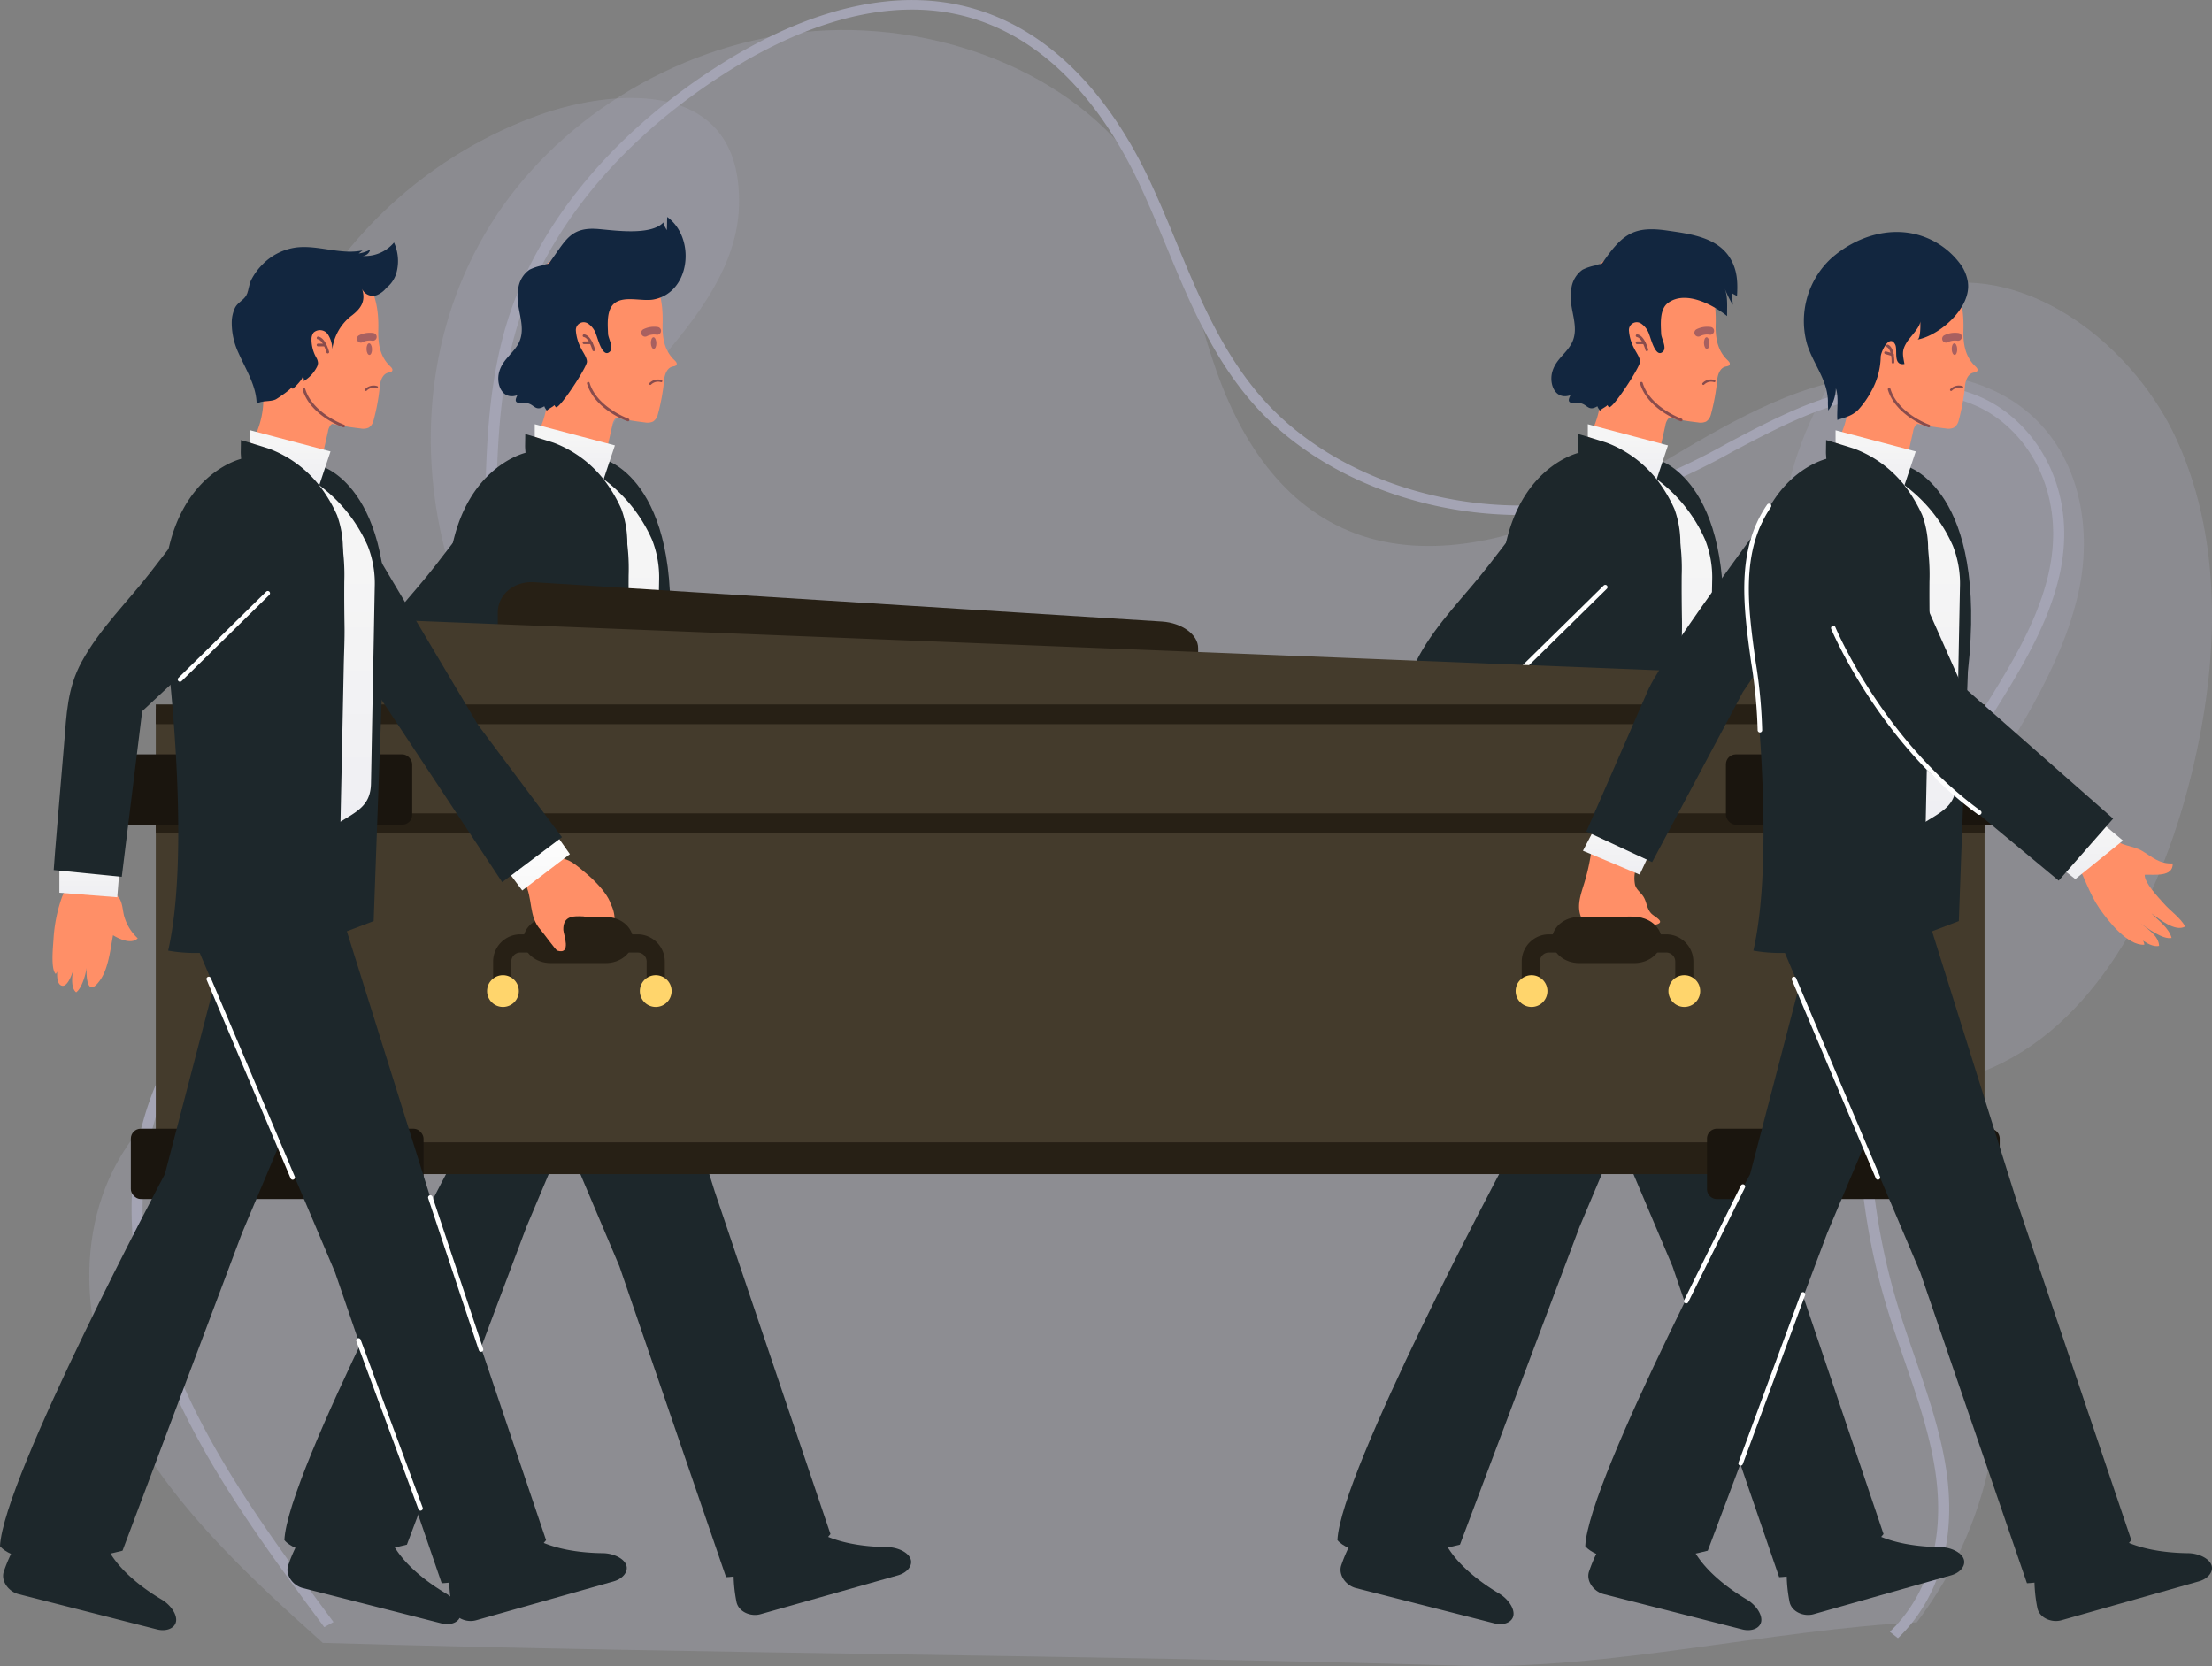<svg xmlns="http://www.w3.org/2000/svg" xmlns:xlink="http://www.w3.org/1999/xlink" width="439.527" height="331.053" viewBox="0 0 439.527 331.053">
  <rect x="0" y="0" width="439.527" height="331.053" fill="#808080" stroke="none"/>
  <defs>
    <linearGradient id="linear-gradient" x1="0.5" x2="0.5" y2="1" gradientUnits="objectBoundingBox">
      <stop offset="0" stop-color="#f5f5f5"/>
      <stop offset="0.25" stop-color="#f5f5f5"/>
      <stop offset="1" stop-color="#eeeef2"/>
    </linearGradient>
    <linearGradient id="linear-gradient-5" x1="0.5" x2="0.5" y2="1" gradientUnits="objectBoundingBox">
      <stop offset="0" stop-color="#fff"/>
      <stop offset="1" stop-color="#f8f8f8"/>
    </linearGradient>
  </defs>
  <g id="img22" transform="translate(-207 -11730.071)">
    <g id="Grupo_124106" data-name="Grupo 124106" transform="translate(224.741 11730.071)">
      <path id="Trazado_151846" data-name="Trazado 151846" d="M444.089,418.726c15.832-20.867,20.336-47.949,11.953-71.863-5.3-15.119-15.471-29.166-16.772-44.932-2.6-31.523,30.185-57.007,36.986-88.053,2.989-13.644-.272-29.54-13.087-37.828-12.657-8.186-30.722-6.515-45.051-.782s-26.454,14.91-40.212,21.619-30.7,10.857-45.227,5.517c-14.716-5.409-23.064-19.042-27.74-32.33s-6.971-27.44-14.951-39.478c-13.152-19.84-41.194-30.658-67.326-27.858s-49.48,18.133-62,38.278-14.713,44.511-8.478,66.762c3.162,11.285,8.372,22.092,11.213,33.442s3.1,23.773-3.241,34c-13.262,21.377-48.249,24.359-66.57,42.692-15.121,15.131-15.6,38.222-7.014,56.829s24.709,33.705,40.789,48.069c75,2.193,151.347,2.338,226.348,4.531C382.854,428.189,414.973,420.217,444.089,418.726Z" transform="translate(-80.961 -96.348)" fill="#a4a4b4" opacity="0.354" style="mix-blend-mode: multiply;isolation: isolate"/>
      <path id="Trazado_151847" data-name="Trazado 151847" d="M359.21,189.316c-.2,22.882,19.968,42.8,16.458,65.363-1.876,12.074-10.407,24.314-5.449,35.328,4.386,9.745,16.947,11.435,26.552,8.267,22.482-7.418,36.147-32.205,42.682-56.565,6.147-22.913,7.673-48.506-2.172-69.866-7.933-17.209-26.235-32.4-44.82-31C375.439,142.133,359.359,172.081,359.21,189.316Z" transform="translate(-22.58 -84.623)" fill="#a4a4b4" opacity="0.31" style="mix-blend-mode: multiply;isolation: isolate"/>
      <path id="Trazado_151848" data-name="Trazado 151848" d="M118.307,155.726c-15.017,27.025-15.695,62.643-1.717,90.309,4.417,8.742,10.383,16.888,18.438,21.749s18.446,5.945,26.464,1.013c12.159-7.481,14.848-25.126,13.88-40.189s-4.132-30.853,1.246-44.792c3.506-9.086,10.237-16.17,16.209-23.611s11.545-16.126,11.854-25.962c.8-25.5-24.3-23.593-39.423-18.3A87.335,87.335,0,0,0,118.307,155.726Z" transform="translate(-75.591 -93.189)" fill="#a4a4b4" opacity="0.31" style="mix-blend-mode: multiply;isolation: isolate"/>
      <g id="Grupo_107069" data-name="Grupo 107069" transform="translate(8.402)" style="mix-blend-mode: multiply;isolation: isolate">
        <path id="Trazado_151849" data-name="Trazado 151849" d="M438.887,423.266l-1.613-1.281c4.438-4.22,11.521-13.893,9.123-31.284-1.067-7.742-3.713-15.39-6.272-22.785-1.142-3.3-2.324-6.721-3.356-10.113-11-36.2-6.191-76.131,13.206-109.556,1.723-2.966,3.587-5.943,5.391-8.82,5.346-8.532,10.874-17.356,13.251-26.887,4.169-16.725-4.072-29.261-13.493-33.831-9.039-4.386-21.8-3.716-35,1.84-4.831,2.031-9.526,4.517-14.067,6.92a137.531,137.531,0,0,1-18.867,8.786c-26.211,9.149-58.981,1.374-76.224-18.083-8.287-9.35-12.967-20.65-17.492-31.579-1.753-4.234-3.567-8.614-5.56-12.8-6.2-13.028-17.552-29.38-36.407-33.292-16.567-3.439-33.347,4.119-44.5,11.064-21.346,13.288-36.392,31.283-42.37,50.67-4.03,13.074-4.192,27.3-4.349,41.065-.233,20.493-.475,41.685-13.777,58.751-6.052,7.764-14.375,13.958-22.423,19.949-7.538,5.61-15.333,11.412-21.144,18.444-13.166,15.934-16.394,38.492-8.855,61.892,6.775,21.024,20.585,39.678,33.94,57.719l-1.835,1.027c-13.442-18.158-27.343-36.935-34.206-58.234-7.72-23.958-4.372-47.109,9.184-63.513,5.964-7.218,13.861-13.095,21.5-18.779,7.94-5.909,16.15-12.02,22.036-19.571,12.933-16.593,13.16-36.562,13.4-57.7.158-13.88.322-28.232,4.425-41.539,6.107-19.81,21.452-38.179,43.207-51.723,11.526-7.174,28.911-14.971,46.282-11.366,19.751,4.1,31.522,20.976,37.917,34.413,2.014,4.231,3.836,8.632,5.6,12.888,4.468,10.79,9.087,21.948,17.166,31.062,16.669,18.808,48.347,26.324,73.684,17.48a135.978,135.978,0,0,0,18.545-8.645c4.584-2.427,9.324-4.937,14.249-7.008,13.854-5.827,27.345-6.482,37.017-1.789,10.1,4.9,18.969,18.223,14.564,35.892-2.444,9.8-8.048,18.743-13.469,27.394-1.8,2.865-3.652,5.827-5.358,8.767-19.16,33.016-23.914,72.459-13.044,108.214,1.021,3.362,2.2,6.763,3.335,10.052,2.585,7.473,5.259,15.2,6.35,23.106C451.068,408.618,443.575,418.808,438.887,423.266Z" transform="translate(-87.906 -97.739)" fill="#a4a4b4"/>
      </g>
    </g>
    <g id="Grupo_106447" data-name="Grupo 106447" transform="translate(207 11773.186)">
      <g id="Grupo_106422" data-name="Grupo 106422" transform="translate(56.506)">
        <g id="Grupo_106420" data-name="Grupo 106420" transform="translate(0 5.879)">
          <path id="Trazado_149953" data-name="Trazado 149953" d="M176.219,289.529s16.23,4.51,12.172,40.8l-1.8,49.59-6.539,2.481-5.859-85.437Z" transform="translate(-112.351 -247.084)" fill="#1d272b"/>
          <path id="Trazado_149954" data-name="Trazado 149954" d="M168.144,321.458c1.385.774,1.22,3.095,1.715,4.5a9.477,9.477,0,0,0,2.588,4.061c-1.187,1.255-3.654.184-4.9-.617-.5,2.643-.884,6.437-2.448,8.755-2.83,4.2-2.984-.917-2.734-3.362.061,1.577-.9,5.093-2.145,5.958-1.388-1.066-.647-4.719-.207-6.17-.041,1.03-1.214,5.132-2.574,4.873-1.679-.322-.84-4.738-.413-5.729a4.824,4.824,0,0,1-.867,3.381c-1.024-.969-.531-5.4-.44-6.919a30.084,30.084,0,0,1,1.666-8.315c1.1-2.913,2.781-1.737,5.407-1.481,1.905.185,4.424-.19,5.779,1.28Z" transform="translate(-145.086 -193.769)" fill="#ff8f67"/>
          <g id="haed" transform="translate(48.431)">
            <g id="Grupo_106419" data-name="Grupo 106419">
              <g id="Grupo_106416" data-name="Grupo 106416">
                <path id="Trazado_149955" data-name="Trazado 149955" d="M170.019,292.343c-1.057-4.24-1.181-9.427,1.523-13.119,4.254-5.815,15.195-6.977,20.308-1.883,3.384,3.373,4.325,7.373,4.193,12.095-.077,2.682.295,5.314,2.365,7.263.253.24.553.567.408.884-.129.295-.526.311-.837.391-1,.251-1.451,1.388-1.605,2.4a41.56,41.56,0,0,1-1.305,7.216,2.3,2.3,0,0,1-.925,1.3,2.74,2.74,0,0,1-1.641.168c-1.872-.212-3.725-.523-5.573-.917a1.15,1.15,0,0,0-.325.2,2.735,2.735,0,0,0-.564,1.355q-1.28,5.633-2.544,11.274a66.128,66.128,0,0,0-13.246-8.122,17.371,17.371,0,0,0,2.64-13.034A32.644,32.644,0,0,1,170.019,292.343Z" transform="translate(-169.32 -274.113)" fill="#ff8f67"/>
                <path id="Trazado_149956" data-name="Trazado 149956" d="M181.725,291.717a.247.247,0,0,1-.088-.017c-.267-.094-6.522-2.354-8.059-7.469a.27.27,0,0,1,.518-.157c1.462,4.857,7.659,7.092,7.72,7.114a.272.272,0,0,1-.091.529Z" transform="translate(-161.875 -256.984)" fill="#894c4c"/>
              </g>
              <g id="Grupo_106418" data-name="Grupo 106418" transform="translate(22.487 15.927)">
                <g id="Grupo_106417" data-name="Grupo 106417">
                  <path id="Trazado_149957" data-name="Trazado 149957" d="M180.834,281.471a.753.753,0,0,1-.333.011,3.135,3.135,0,0,0-1.867.286.773.773,0,1,1-.743-1.355,4.792,4.792,0,0,1,2.888-.451.774.774,0,0,1,.055,1.509Z" transform="translate(-177.487 -279.897)" fill="#a86060"/>
                  <path id="Trazado_149958" data-name="Trazado 149958" d="M179.268,281.8c.022.636-.206,1.162-.507,1.173s-.564-.5-.581-1.14.209-1.162.509-1.173S179.249,281.165,179.268,281.8Z" transform="translate(-176.274 -278.564)" fill="#a86060"/>
                </g>
              </g>
            </g>
            <path id="Trazado_149959" data-name="Trazado 149959" d="M178.275,284.779a.212.212,0,0,1-.14-.052.215.215,0,0,1-.028-.306,2.338,2.338,0,0,1,2.4-.614.216.216,0,0,1,.157.264.21.21,0,0,1-.264.154,1.984,1.984,0,0,0-1.955.474A.213.213,0,0,1,178.275,284.779Z" transform="translate(-154.003 -257.284)" fill="#894c4c"/>
          </g>
          <path id="Trazado_149960" data-name="Trazado 149960" d="M156.014,317.838v7.214l11.5.9.677-8.34Z" transform="translate(-144.217 -197.849)" fill="#7a8ecb"/>
          <path id="Trazado_149961" data-name="Trazado 149961" d="M189.505,383.679l27.323-7.728c1.919-.545,3.015-2.04,2.456-3.348s-2.624-2.233-4.617-2.255c-4.009-.044-10.487-.647-14.881-3.72l-15.553,6.536a29.566,29.566,0,0,0,.509,8.147C185.2,383.249,187.589,384.224,189.505,383.679Z" transform="translate(-94.892 -111.915)" fill="#1d272b"/>
          <path id="Trazado_149962" data-name="Trazado 149962" d="M155.005,378.412l27.515,7.012c1.933.493,3.634-.251,3.808-1.666s-1.154-3.246-2.869-4.265c-3.444-2.048-8.747-5.817-11.007-10.68l-16.739-2.145a29.62,29.62,0,0,0-3.64,7.3C151.495,375.882,153.073,377.92,155.005,378.412Z" transform="translate(-151.338 -111.841)" fill="#1d272b"/>
          <path id="Trazado_149963" data-name="Trazado 149963" d="M195.312,325.555l-10.823,41.474s-32.16,60.416-32.76,73.94c0,0,4.207,6.01,24.344.9l23.744-63.117,18.636-44.183Z" transform="translate(-151.729 -183.924)" fill="#1d272b"/>
          <path id="Trazado_149964" data-name="Trazado 149964" d="M165.922,339.064l27.5,64.92,21.189,61.762s14.43-.452,20.743-8.565L212.355,389.1l-16.679-53.2,1.352-20.286Z" transform="translate(-126.846 -201.342)" fill="#1d272b"/>
          <path id="Trazado_149965" data-name="Trazado 149965" d="M171.952,289.2c.006-.127,8.425,4.017,8.953,4.405a30.078,30.078,0,0,1,10.019,12.351,20.466,20.466,0,0,1,1.385,8.1q-.095,5.129-.193,10.261-.2,10.382-.4,20.762c-.052,2.69-.1,5.371-.157,8.061-.074,4.011-2.219,5.283-5.556,7.3q-3.279,1.978-6.564,3.959-4.2,2.532-8.392,5.06S171.952,289.277,171.952,289.2Z" transform="translate(-117.852 -247.661)" fill="url(#linear-gradient)"/>
          <path id="Trazado_149966" data-name="Trazado 149966" d="M198.924,305.195a19.543,19.543,0,0,0-4.16-8.788c-3.667-4.556-9.526-8.29-15.6-7.326,0,0-18.333,3.907-15.327,34.866,0,0,5.531,41.471.653,62.886,3.141.609,26.918,4.218,34.211-24.118q.112-5.5.228-11,.227-10.7.449-21.412c.055-2.706.2-5.432.151-8.136-.05-2.883-.069-5.776-.047-8.664A41.132,41.132,0,0,0,198.924,305.195Z" transform="translate(-131.08 -248.139)" fill="#1d272b"/>
          <path id="Trazado_149967" data-name="Trazado 149967" d="M187.612,291.167q-6.327,8.206-12.659,16.417c-4.606,5.977-10.181,11.31-13.821,17.989-2.839,5.217-2.982,10.426-3.458,16.191-.14,1.726-2.136,25.134-2.068,25.142l13.524,1.352,4.055-32.912L200.238,310.1S204.745,292.97,187.612,291.167Z" transform="translate(-144.935 -244.213)" fill="#1d272b"/>
          <path id="Trazado_149968" data-name="Trazado 149968" d="M165.007,316.57a.452.452,0,0,1-.317-.774l17.433-17.133a.452.452,0,0,1,.633.644l-17.436,17.133A.446.446,0,0,1,165.007,316.57Z" transform="translate(-129.24 -231.294)" fill="#fff"/>
          <path id="Trazado_149969" data-name="Trazado 149969" d="M169.8,289.419s10.291,4.543,13.672,8.488l2.255-6.762-15.927-4.21Z" transform="translate(-120.052 -251.63)" fill="url(#linear-gradient)"/>
          <path id="Trazado_149970" data-name="Trazado 149970" d="M189.568,302.545a28.369,28.369,0,0,0-3.169-5.432,22.987,22.987,0,0,0-10.228-7.72c-.328-.135-5.7-1.784-5.7-1.745-.008.779-.022,1.558-.033,2.34-.011.939.278,2.2-.091,3.086-.33.8-1.275,1.4-1.724,2.2-1.311,2.34,2.31,3.345,3.742,4.039q3.593,1.751,7.178,3.494,2.932,1.433,5.875,2.844c1.09.531,2.139,1.137,3.21,1.7a3.058,3.058,0,0,1,1.465,2.23c.124.5.138,1.349.542,1.674A19.54,19.54,0,0,0,189.568,302.545Z" transform="translate(-122.605 -250.384)" fill="#1d272b"/>
          <path id="Trazado_149971" data-name="Trazado 149971" d="M183.76,366.722a.451.451,0,0,1-.413-.275L166.666,327a.451.451,0,0,1,.831-.35L184.176,366.1a.45.45,0,0,1-.237.589A.52.52,0,0,1,183.76,366.722Z" transform="translate(-125.604 -182.488)" fill="#fff"/>
        </g>
        <path id="Trazado_149972" data-name="Trazado 149972" d="M188.288,298.859c.328.245.7.248,1.1-.184.73-.774-.383-2.607-.413-3.472-.069-1.864-.372-4.884,1.377-6.162,1.955-1.426,5.4-.25,7.646-.664,7.348-1.357,8.494-12.191,2.734-16.4-.049.854-.014,1.762-.085,2.624-.074-.129-.716-1.316-.628-1.107,0,.358-.022-.325-.041-.44-2.417,2.632-9.515,1.619-12.816,1.327-5.41-.482-6.473,1.968-9.292,5.925-1.032,1.451-.383.68-1.969,1.3a10.251,10.251,0,0,0-2.533.842,5.412,5.412,0,0,0-2.249,3.888c-.741,3.761,2.04,7.593-.127,11.1-1.176,1.908-3.015,3-3.656,5.355-.655,2.409.595,5.661,3.629,4.6-1.195,2.225,1.134,1.294,2.244,1.666,1.192.394,1.423,1.545,3.106.534.08.35.394.655.474.9.328-.4,1.184-.738,1.533-1.132a1.194,1.194,0,0,0,.275.4c.611.589,6.131-7.852,6.181-8.992.039-.834-.845-1.977-1.176-2.706a8.814,8.814,0,0,1-1.021-3.466,1.552,1.552,0,0,1,2.428-1.426,4.1,4.1,0,0,1,1.608,2.211C186.848,295.888,187.424,298.218,188.288,298.859Z" transform="translate(-124.659 -271.977)" fill="#12263f"/>
        <g id="Grupo_106421" data-name="Grupo 106421" transform="translate(59.271 23.319)">
          <path id="Trazado_149973" data-name="Trazado 149973" d="M175.456,283.8a.273.273,0,0,1-.264-.2c-.173-.672-.82-2.45-1.713-2.61a.271.271,0,0,1,.1-.534c1.388.251,2.068,2.728,2.142,3.009a.267.267,0,0,1-.193.328A.212.212,0,0,1,175.456,283.8Z" transform="translate(-173.256 -280.447)" fill="#894c4c"/>
          <path id="Trazado_149974" data-name="Trazado 149974" d="M174.923,281.5h-1.4a.271.271,0,0,1,0-.542h1.4a.271.271,0,0,1,0,.542Z" transform="translate(-173.257 -279.554)" fill="#894c4c"/>
        </g>
      </g>
      <g id="Grupo_106429" data-name="Grupo 106429" transform="translate(265.749 2.44)">
        <g id="Grupo_106427" data-name="Grupo 106427" transform="translate(0 3.44)">
          <path id="Trazado_149975" data-name="Trazado 149975" d="M252.224,289.529s16.227,4.51,12.172,40.8l-1.806,49.59-6.539,2.481-5.859-85.437Z" transform="translate(-188.347 -247.084)" fill="#1d272b"/>
          <path id="Trazado_149976" data-name="Trazado 149976" d="M244.143,321.458c1.388.774,1.225,3.095,1.718,4.5a9.457,9.457,0,0,0,2.591,4.061c-1.189,1.255-3.656.184-4.906-.617-.5,2.643-.887,6.437-2.448,8.755-2.83,4.2-2.984-.917-2.734-3.362.061,1.577-.9,5.093-2.145,5.958-1.388-1.066-.647-4.719-.2-6.17-.047,1.03-1.22,5.132-2.58,4.873-1.679-.322-.842-4.738-.413-5.729a4.865,4.865,0,0,1-.867,3.381c-1.024-.969-.531-5.4-.441-6.919a30.183,30.183,0,0,1,1.663-8.315c1.107-2.913,2.783-1.737,5.41-1.481,1.9.185,4.424-.19,5.779,1.28Z" transform="translate(-221.083 -193.769)" fill="#ff8f67"/>
          <g id="haed-2" data-name="haed" transform="translate(48.436)">
            <g id="Grupo_106426" data-name="Grupo 106426">
              <g id="Grupo_106423" data-name="Grupo 106423">
                <path id="Trazado_149977" data-name="Trazado 149977" d="M246.022,292.343c-1.06-4.24-1.181-9.427,1.523-13.119,4.254-5.815,15.195-6.977,20.3-1.883,3.384,3.373,4.328,7.373,4.2,12.095-.077,2.682.3,5.314,2.368,7.263.248.24.553.567.4.884-.129.295-.526.311-.837.391-1,.251-1.451,1.388-1.6,2.4a41.83,41.83,0,0,1-1.308,7.216,2.3,2.3,0,0,1-.925,1.3,2.74,2.74,0,0,1-1.641.168c-1.875-.212-3.725-.523-5.575-.917a1.176,1.176,0,0,0-.322.2,2.789,2.789,0,0,0-.567,1.355q-1.272,5.633-2.541,11.274a66.071,66.071,0,0,0-13.248-8.122,17.36,17.36,0,0,0,2.643-13.034A32.771,32.771,0,0,1,246.022,292.343Z" transform="translate(-245.322 -274.113)" fill="#ff8f67"/>
                <path id="Trazado_149978" data-name="Trazado 149978" d="M257.732,291.717a.261.261,0,0,1-.091-.017c-.264-.094-6.522-2.354-8.061-7.469a.27.27,0,0,1,.518-.157c1.462,4.851,7.662,7.092,7.725,7.114a.272.272,0,0,1-.091.529Z" transform="translate(-237.877 -256.984)" fill="#894c4c"/>
              </g>
              <g id="Grupo_106425" data-name="Grupo 106425" transform="translate(22.488 15.927)">
                <g id="Grupo_106424" data-name="Grupo 106424">
                  <path id="Trazado_149979" data-name="Trazado 149979" d="M256.836,281.471a.754.754,0,0,1-.333.011,3.135,3.135,0,0,0-1.867.286.772.772,0,1,1-.741-1.355,4.768,4.768,0,0,1,2.885-.451.775.775,0,0,1,.055,1.509Z" transform="translate(-253.49 -279.897)" fill="#a86060"/>
                  <path id="Trazado_149980" data-name="Trazado 149980" d="M255.272,281.8c.025.636-.2,1.162-.509,1.173s-.559-.5-.581-1.14.212-1.162.509-1.173S255.253,281.165,255.272,281.8Z" transform="translate(-252.278 -278.564)" fill="#a86060"/>
                </g>
              </g>
            </g>
            <path id="Trazado_149981" data-name="Trazado 149981" d="M254.278,284.78a.207.207,0,0,1-.14-.052.218.218,0,0,1-.028-.306,2.307,2.307,0,0,1,2.4-.614.218.218,0,0,1,.157.264.207.207,0,0,1-.264.154,1.956,1.956,0,0,0-1.955.474A.213.213,0,0,1,254.278,284.78Z" transform="translate(-230.002 -257.286)" fill="#894c4c"/>
          </g>
          <path id="Trazado_149982" data-name="Trazado 149982" d="M232.016,317.838v7.214l11.5.9.678-8.34Z" transform="translate(-220.214 -197.849)" fill="#7a8ecb"/>
          <path id="Trazado_149983" data-name="Trazado 149983" d="M265.509,383.679l27.317-7.728c1.922-.545,3.02-2.04,2.461-3.348s-2.627-2.233-4.62-2.255c-4.009-.044-10.487-.647-14.878-3.72l-15.553,6.536a29.5,29.5,0,0,0,.507,8.147C261.2,383.249,263.59,384.224,265.509,383.679Z" transform="translate(-170.887 -111.915)" fill="#1d272b"/>
          <path id="Trazado_149984" data-name="Trazado 149984" d="M231,378.412l27.518,7.012c1.93.493,3.634-.251,3.8-1.666s-1.148-3.246-2.863-4.265c-3.441-2.048-8.747-5.817-11.01-10.68l-16.737-2.145a29.617,29.617,0,0,0-3.64,7.3C227.5,375.882,229.074,377.92,231,378.412Z" transform="translate(-227.334 -111.841)" fill="#1d272b"/>
          <path id="Trazado_149985" data-name="Trazado 149985" d="M271.315,325.555l-10.82,41.474s-32.16,60.416-32.766,73.94c0,0,4.215,6.01,24.346.9l23.749-63.117,18.631-44.183Z" transform="translate(-227.729 -183.924)" fill="#1d272b"/>
          <path id="Trazado_149986" data-name="Trazado 149986" d="M241.924,339.064l27.5,64.92,21.189,61.762s14.43-.452,20.74-8.565L288.357,389.1l-16.682-53.2,1.355-20.286Z" transform="translate(-202.843 -201.342)" fill="#1d272b"/>
          <path id="Trazado_149987" data-name="Trazado 149987" d="M247.957,289.2c0-.127,8.416,4.017,8.953,4.405a30.048,30.048,0,0,1,10.013,12.351,20.422,20.422,0,0,1,1.388,8.1q-.095,5.129-.2,10.261-.194,10.382-.4,20.762c-.052,2.69-.1,5.371-.149,8.061-.08,4.011-2.225,5.283-5.562,7.3q-3.279,1.978-6.564,3.959-4.2,2.532-8.392,5.06S247.957,289.277,247.957,289.2Z" transform="translate(-193.849 -247.661)" fill="url(#linear-gradient)"/>
          <path id="Trazado_149988" data-name="Trazado 149988" d="M274.926,305.195a19.593,19.593,0,0,0-4.157-8.788c-3.667-4.556-9.529-8.29-15.6-7.326,0,0-18.336,3.907-15.33,34.866,0,0,5.531,41.471.653,62.886,3.141.609,26.918,4.218,34.211-24.118q.112-5.5.231-11,.227-10.7.446-21.412c.055-2.706.2-5.432.151-8.136-.05-2.883-.072-5.776-.05-8.664A40.931,40.931,0,0,0,274.926,305.195Z" transform="translate(-207.076 -248.139)" fill="#1d272b"/>
          <path id="Trazado_149989" data-name="Trazado 149989" d="M263.616,291.167l-12.659,16.417c-4.609,5.977-10.184,11.31-13.821,17.989-2.839,5.217-2.984,10.426-3.455,16.191-.143,1.726-2.139,25.134-2.073,25.142l13.526,1.352,4.056-32.912L276.242,310.1S280.749,292.97,263.616,291.167Z" transform="translate(-220.933 -244.213)" fill="#1d272b"/>
          <path id="Trazado_149990" data-name="Trazado 149990" d="M241.01,316.57a.455.455,0,0,1-.322-.135.449.449,0,0,1,.006-.639l17.433-17.133a.451.451,0,1,1,.63.644l-17.433,17.133A.446.446,0,0,1,241.01,316.57Z" transform="translate(-205.238 -231.294)" fill="#fff"/>
          <path id="Trazado_149991" data-name="Trazado 149991" d="M245.8,289.419s10.291,4.543,13.675,8.488l2.252-6.762-15.927-4.21Z" transform="translate(-196.049 -251.63)" fill="url(#linear-gradient)"/>
          <path id="Trazado_149992" data-name="Trazado 149992" d="M265.57,302.545a28.514,28.514,0,0,0-3.169-5.432,22.986,22.986,0,0,0-10.228-7.72c-.328-.135-5.7-1.784-5.7-1.745q-.017,1.169-.03,2.34c-.014.939.275,2.2-.094,3.086-.33.8-1.277,1.4-1.723,2.2-1.311,2.34,2.313,3.345,3.742,4.039q3.589,1.751,7.178,3.494c1.955.955,3.918,1.9,5.873,2.844,1.093.531,2.142,1.137,3.213,1.7a3.058,3.058,0,0,1,1.465,2.23c.121.5.141,1.349.542,1.674A19.617,19.617,0,0,0,265.57,302.545Z" transform="translate(-198.602 -250.384)" fill="#1d272b"/>
          <path id="Trazado_149993" data-name="Trazado 149993" d="M259.761,366.722a.451.451,0,0,1-.413-.275L242.667,327a.451.451,0,0,1,.831-.35L260.177,366.1a.449.449,0,0,1-.24.589A.492.492,0,0,1,259.761,366.722Z" transform="translate(-201.603 -182.488)" fill="#fff"/>
        </g>
        <path id="Trazado_149994" data-name="Trazado 149994" d="M264.291,297.305c.328.245.7.248,1.1-.184.732-.774-.38-2.607-.408-3.472-.072-1.864-.374-4.884,1.377-6.162,3.521-2.574,8.967.424,11.726,2.627-.041-1.85.19-3.744-.476-5.484a21.145,21.145,0,0,0,1.6,3.246c-.03-.79-.151-1.594-.2-2.337a6.859,6.859,0,0,0,1.046.57c.16-2.742.063-5.082-1.319-7.412-2.547-4.278-8.061-4.925-12.634-5.586-6.349-.92-8.692.675-12.23,5.641-1.03,1.451-.383.68-1.969,1.3a10.389,10.389,0,0,0-2.536.842,5.409,5.409,0,0,0-2.247,3.888c-.741,3.761,2.04,7.593-.129,11.1-1.173,1.908-3.012,3-3.656,5.355-.653,2.409.6,5.661,3.631,4.6-1.195,2.225,1.134,1.294,2.241,1.666,1.195.394,1.426,1.544,3.108.534.085.35.394.655.474.9.328-.4,1.181-.738,1.534-1.132a1.227,1.227,0,0,0,.273.4c.617.589,6.134-7.852,6.184-8.992.039-.834-.842-1.977-1.176-2.706a8.864,8.864,0,0,1-1.024-3.466,1.555,1.555,0,0,1,2.431-1.426,4.135,4.135,0,0,1,1.611,2.211C262.848,294.335,263.429,296.664,264.291,297.305Z" transform="translate(-200.657 -272.863)" fill="#12263f"/>
        <g id="Grupo_106428" data-name="Grupo 106428" transform="translate(59.276 20.879)">
          <path id="Trazado_149995" data-name="Trazado 149995" d="M251.461,283.8a.273.273,0,0,1-.264-.2c-.176-.672-.826-2.45-1.715-2.61a.271.271,0,0,1,.1-.534c1.385.251,2.07,2.728,2.145,3.009a.269.269,0,0,1-.2.328A.186.186,0,0,1,251.461,283.8Z" transform="translate(-249.258 -280.447)" fill="#894c4c"/>
          <path id="Trazado_149996" data-name="Trazado 149996" d="M250.925,281.5h-1.4a.271.271,0,0,1,0-.542h1.4a.271.271,0,0,1,0,.542Z" transform="translate(-249.259 -279.554)" fill="#894c4c"/>
        </g>
      </g>
      <g id="cascet" transform="translate(23.747 72.561)">
        <path id="Trazado_149997" data-name="Trazado 149997" d="M167.13,304.361c0-3.571,3.224-6.261,7.2-6.013l124.761,7.813c3.978.253,7.2,2.6,7.2,5.261v4.81L167.13,310.82Z" transform="translate(-91.968 -298.332)" fill="#272015"/>
        <path id="Trazado_149998" data-name="Trazado 149998" d="M151.464,309.532a8.6,8.6,0,0,1,9.008-8.659l298.919,11.9a9.466,9.466,0,0,1,9.008,9.38v10.366l-316.936-4.956Z" transform="translate(-119.434 -293.889)" fill="#443b2c"/>
        <rect id="Rectángulo_33893" data-name="Rectángulo 33893" width="363.375" height="71.685" transform="translate(7.211 45.943)" fill="#443b2c"/>
        <rect id="Rectángulo_33894" data-name="Rectángulo 33894" width="362.924" height="22.994" transform="translate(7.211 25.203)" fill="#443b2c"/>
        <rect id="Rectángulo_33895" data-name="Rectángulo 33895" width="363.375" height="3.915" transform="translate(7.211 45.943)" fill="#272015"/>
        <rect id="Rectángulo_33896" data-name="Rectángulo 33896" width="363.375" height="3.909" transform="translate(7.211 24.305)" fill="#272015"/>
        <rect id="Rectángulo_33897" data-name="Rectángulo 33897" width="58.156" height="13.976" rx="1.965" transform="translate(0 34.221)" fill="#1a150e"/>
        <rect id="Rectángulo_33898" data-name="Rectángulo 33898" width="58.156" height="13.976" rx="1.965" transform="translate(319.193 34.221)" fill="#1a150e"/>
        <rect id="Rectángulo_33899" data-name="Rectángulo 33899" width="356.613" height="6.313" transform="translate(12.621 111.316)" fill="#272015"/>
        <rect id="Rectángulo_33900" data-name="Rectángulo 33900" width="58.159" height="13.975" rx="1.965" transform="translate(2.253 108.611)" fill="#1a150e"/>
        <path id="Rectángulo_33901" data-name="Rectángulo 33901" d="M1.965,0H56.194a1.965,1.965,0,0,1,1.965,1.965V12.011a1.965,1.965,0,0,1-1.965,1.965H1.966A1.966,1.966,0,0,1,0,12.01V1.965A1.965,1.965,0,0,1,1.965,0Z" transform="translate(315.437 108.611)" fill="#1a150e"/>
      </g>
      <g id="Grupo_106435" data-name="Grupo 106435" transform="translate(0 5.074)">
        <path id="Trazado_149999" data-name="Trazado 149999" d="M179.363,321.943a6.59,6.59,0,0,1,.567,5.107c-.237,1.2-.022,4.6-1.162,4.964-1.949.619-2.8-2.522-3.125-3.761-.482-1.847-.523-3.827-2.731-4.386,1.178-1.608,6.024-4.35,6.6-1.024Z" transform="translate(-58.085 -190.627)" fill="#ff8f67"/>
        <g id="Grupo_106430" data-name="Grupo 106430" transform="translate(96.781 134.02)">
          <path id="Trazado_150000" data-name="Trazado 150000" d="M190.768,327.079c0,2.522-2.434,4.584-5.41,4.584H174.387c-2.976,0-5.41-2.062-5.41-4.584s2.434-4.581,5.41-4.581h10.971C188.335,322.5,190.768,324.557,190.768,327.079Z" transform="translate(-161.765 -322.498)" fill="#272015"/>
          <path id="Trazado_150001" data-name="Trazado 150001" d="M170.4,333.821h-3.607v-4.656a5.419,5.419,0,0,1,5.413-5.413H195.5a5.416,5.416,0,0,1,5.407,5.413v4.355H197.3v-4.355a1.8,1.8,0,0,0-1.8-1.8H172.207a1.8,1.8,0,0,0-1.806,1.8Z" transform="translate(-165.592 -320.298)" fill="#272015"/>
          <ellipse id="Elipse_4246" data-name="Elipse 4246" cx="3.157" cy="3.157" rx="3.157" ry="3.157" transform="translate(0 11.569)" fill="#ffd56c"/>
          <path id="Trazado_150002" data-name="Trazado 150002" d="M177.384,329.858a3.155,3.155,0,1,1,3.152,3.155A3.155,3.155,0,0,1,177.384,329.858Z" transform="translate(-147.026 -315.131)" fill="#ffd56c"/>
        </g>
        <path id="Trazado_150003" data-name="Trazado 150003" d="M155.7,289.966s16.23,4.507,12.169,40.8l-1.8,49.59-6.539,2.481-5.859-85.431Z" transform="translate(-91.825 -245.513)" fill="#1d272b"/>
        <path id="Trazado_150004" data-name="Trazado 150004" d="M169.06,323.057c1.743,3.086.719,6.682,3.208,9.419.542.595,2.987,4.02,3.318,4.116,2.877.865,1.214-3.265,1.187-4.116-.143-4.7,5.738-1.616,8.518-2.874,3.194-1.454-1.864-6.6-3.772-8.18-2.1-1.732-4.419-4.144-6.875-2.7-1.721,1.01-4.13,4.95-5.583,5.016Z" transform="translate(-64.838 -195.876)" fill="#ff8f67"/>
        <path id="Trazado_150005" data-name="Trazado 150005" d="M147.619,321.9c1.388.774,1.222,3.1,1.715,4.493a9.473,9.473,0,0,0,2.593,4.061c-1.189,1.255-3.659.184-4.909-.611-.5,2.64-.881,6.429-2.442,8.75-2.836,4.2-2.987-.917-2.739-3.356.063,1.575-.9,5.085-2.142,5.952-1.39-1.066-.647-4.716-.2-6.17-.047,1.03-1.22,5.138-2.58,4.873-1.677-.319-.837-4.738-.413-5.727a4.816,4.816,0,0,1-.864,3.378c-1.024-.966-.534-5.4-.443-6.916a30.23,30.23,0,0,1,1.668-8.315c1.1-2.913,2.781-1.737,5.41-1.484,1.9.187,4.419-.187,5.773,1.286Z" transform="translate(-124.561 -192.198)" fill="#ff8f67"/>
        <g id="haed-3" data-name="haed" transform="translate(46.041)">
          <g id="Grupo_106434" data-name="Grupo 106434">
            <g id="Grupo_106431" data-name="Grupo 106431">
              <path id="Trazado_150006" data-name="Trazado 150006" d="M149.5,292.778c-1.06-4.237-1.184-9.424,1.523-13.119,4.254-5.812,15.195-6.977,20.308-1.88,3.384,3.37,4.325,7.373,4.2,12.095-.08,2.682.292,5.314,2.362,7.266.251.237.553.562.41.876s-.531.314-.84.4c-.994.251-1.451,1.388-1.6,2.4a41.33,41.33,0,0,1-1.311,7.213,2.284,2.284,0,0,1-.922,1.3,2.7,2.7,0,0,1-1.641.165c-1.872-.209-3.728-.52-5.575-.914a1.137,1.137,0,0,0-.322.2,2.748,2.748,0,0,0-.567,1.357q-1.276,5.633-2.544,11.272a66.032,66.032,0,0,0-13.243-8.122,17.378,17.378,0,0,0,2.64-13.034A32.742,32.742,0,0,1,149.5,292.778Z" transform="translate(-146.405 -272.542)" fill="#ff8f67"/>
              <path id="Trazado_150007" data-name="Trazado 150007" d="M176.308,283.946a5.848,5.848,0,0,0,4.334-4.044,8.928,8.928,0,0,0-.465-6.082,7.531,7.531,0,0,1-6.66,2.629,1.622,1.622,0,0,0,1.922-1.222,6.521,6.521,0,0,1-2.28.771c.256-.2.509-.413.768-.614-4.284.928-8.719-1.074-13.072-.592a11.5,11.5,0,0,0-6.756,3.329,12.424,12.424,0,0,0-2.271,3.081c-.49.955-.548,2.4-1.087,3.249-.564.889-1.624,1.3-2.156,2.335a6.96,6.96,0,0,0-.65,2.938,14.084,14.084,0,0,0,1.349,6.057c1.473,3.334,3.6,6.586,3.6,10.231.655-.9,2.635-.457,3.8-1.021.319-.151,3.315-2.183,3.1-2.431a3.62,3.62,0,0,1,.27.344c.286-.2,2.277-2.153,1.924-2.566a1.24,1.24,0,0,1,.262,1.027,7.073,7.073,0,0,0,2.549-2.687,2.035,2.035,0,0,0,.289-.933,2.485,2.485,0,0,0-.361-1.085,7.3,7.3,0,0,1-.933-3.73,2.141,2.141,0,0,1,.418-1.217,1.907,1.907,0,0,1,2.792.292,5.538,5.538,0,0,1,.917,3.023,10.033,10.033,0,0,1,3.678-6.55c1.922-1.423,3.062-2.918,2.238-5.443a2.338,2.338,0,0,0,2.976,1.22,4.779,4.779,0,0,0,2.481-2.461Z" transform="translate(-147.928 -273.82)" fill="#12263f"/>
              <path id="Trazado_150008" data-name="Trazado 150008" d="M161.206,292.15a.265.265,0,0,1-.091-.017c-.264-.094-6.52-2.351-8.061-7.467a.271.271,0,0,1,.52-.154c1.462,4.851,7.659,7.089,7.723,7.111a.272.272,0,0,1,.165.347A.275.275,0,0,1,161.206,292.15Z" transform="translate(-138.96 -255.411)" fill="#894c4c"/>
              <path id="Trazado_150009" data-name="Trazado 150009" d="M156.258,283.957a.27.27,0,0,1-.262-.2c-.173-.672-.823-2.453-1.712-2.607a.271.271,0,0,1,.094-.534c1.39.242,2.07,2.726,2.145,3.006a.267.267,0,0,1-.2.328A.191.191,0,0,1,156.258,283.957Z" transform="translate(-137.173 -261.918)" fill="#894c4c"/>
              <path id="Trazado_150010" data-name="Trazado 150010" d="M155.728,281.66h-1.4a.271.271,0,0,1,0-.542h1.4a.271.271,0,0,1,0,.542Z" transform="translate(-137.174 -261.025)" fill="#894c4c"/>
            </g>
            <g id="Grupo_106433" data-name="Grupo 106433" transform="translate(24.88 17.933)">
              <g id="Grupo_106432" data-name="Grupo 106432">
                <path id="Trazado_150011" data-name="Trazado 150011" d="M160.311,281.9a.649.649,0,0,1-.333.014,3.167,3.167,0,0,0-1.867.289.773.773,0,0,1-.746-1.355,4.818,4.818,0,0,1,2.888-.454.774.774,0,0,1,.622.9A.765.765,0,0,1,160.311,281.9Z" transform="translate(-156.965 -280.334)" fill="#a86060"/>
                <path id="Trazado_150012" data-name="Trazado 150012" d="M158.75,282.23c.019.636-.209,1.167-.512,1.173s-.562-.5-.581-1.134.209-1.165.512-1.173S158.728,281.595,158.75,282.23Z" transform="translate(-155.753 -278.997)" fill="#a86060"/>
              </g>
            </g>
          </g>
          <path id="Trazado_150013" data-name="Trazado 150013" d="M157.75,285.214a.243.243,0,0,1-.14-.05.221.221,0,0,1-.025-.308,2.348,2.348,0,0,1,2.4-.611.216.216,0,1,1-.11.418,1.926,1.926,0,0,0-1.952.474A.224.224,0,0,1,157.75,285.214Z" transform="translate(-131.088 -255.711)" fill="#894c4c"/>
        </g>
        <path id="Trazado_150014" data-name="Trazado 150014" d="M167.422,323.644l4.057,5.412,9.467-7.214-4.28-6.087Z" transform="translate(-67.71 -200.298)" fill="url(#linear-gradient-5)"/>
        <path id="Trazado_150015" data-name="Trazado 150015" d="M135.49,318.275v7.211l11.5.9.677-8.34Z" transform="translate(-123.692 -196.279)" fill="url(#linear-gradient)"/>
        <path id="Trazado_150016" data-name="Trazado 150016" d="M160.412,296.516l19.837,33.361L196.93,352.2l-11.873,8.94-27.65-41.776Z" transform="translate(-85.269 -234.03)" fill="#1d272b"/>
        <path id="Trazado_150017" data-name="Trazado 150017" d="M168.983,384.116l27.323-7.728c1.916-.542,3.018-2.043,2.456-3.351s-2.624-2.23-4.617-2.252c-4.009-.044-10.49-.644-14.881-3.72L163.708,373.6a29.586,29.586,0,0,0,.512,8.141C164.677,383.686,167.067,384.658,168.983,384.116Z" transform="translate(-74.367 -110.344)" fill="#1d272b"/>
        <path id="Trazado_150018" data-name="Trazado 150018" d="M134.485,378.851l27.51,7.012c1.933.493,3.637-.256,3.808-1.666s-1.154-3.246-2.866-4.262c-3.444-2.048-8.75-5.826-11.01-10.685l-16.737-2.145a29.6,29.6,0,0,0-3.64,7.307C130.972,376.315,132.552,378.358,134.485,378.851Z" transform="translate(-130.812 -110.272)" fill="#1d272b"/>
        <path id="Trazado_150019" data-name="Trazado 150019" d="M174.788,325.99l-10.82,41.482s-32.16,60.408-32.763,73.934c0,0,4.207,6.01,24.346.9l23.743-63.114,18.636-44.183Z" transform="translate(-131.205 -182.356)" fill="#1d272b"/>
        <path id="Trazado_150020" data-name="Trazado 150020" d="M145.4,339.5l27.5,64.918,21.186,61.765s14.427-.449,20.74-8.562l-22.992-68.078-16.682-53.2,1.352-20.285Z" transform="translate(-106.322 -199.77)" fill="#1d272b"/>
        <path id="Trazado_150021" data-name="Trazado 150021" d="M151.429,289.641c0-.129,8.422,4.017,8.951,4.4a30.148,30.148,0,0,1,7.059,7.109,30.789,30.789,0,0,1,2.962,5.25,20.325,20.325,0,0,1,1.385,8.092q-.1,5.129-.193,10.267-.2,10.378-.4,20.759c-.047,2.684-.1,5.374-.154,8.056-.077,4.011-2.216,5.286-5.556,7.3q-3.283,1.974-6.566,3.956-4.2,2.527-8.389,5.06S151.429,289.712,151.429,289.641Z" transform="translate(-97.326 -246.088)" fill="url(#linear-gradient)"/>
        <path id="Trazado_150022" data-name="Trazado 150022" d="M178.4,305.63a19.634,19.634,0,0,0-4.157-8.788c-3.667-4.554-9.529-8.293-15.6-7.323,0,0-18.333,3.907-15.327,34.866,0,0,5.528,41.471.653,62.888,3.139.608,26.918,4.212,34.211-24.118q.111-5.5.231-11,.223-10.709.446-21.409c.052-2.712.2-5.432.149-8.144-.047-2.874-.066-5.771-.044-8.661A41.374,41.374,0,0,0,178.4,305.63Z" transform="translate(-110.554 -246.568)" fill="#1d272b"/>
        <path id="Trazado_150023" data-name="Trazado 150023" d="M167.091,291.6q-6.327,8.21-12.659,16.417c-4.609,5.974-10.184,11.313-13.821,17.992-2.839,5.215-2.982,10.426-3.455,16.189-.146,1.729-2.139,25.137-2.073,25.142l13.526,1.352,4.055-32.912,27.053-25.247S184.224,293.406,167.091,291.6Z" transform="translate(-124.411 -242.643)" fill="#1d272b"/>
        <path id="Trazado_150024" data-name="Trazado 150024" d="M144.484,317.005a.445.445,0,0,1-.319-.132.453.453,0,0,1,.005-.642L161.6,299.1a.449.449,0,0,1,.636.005.454.454,0,0,1-.005.639L144.8,316.879A.45.45,0,0,1,144.484,317.005Z" transform="translate(-108.714 -229.724)" fill="#fff"/>
        <path id="Trazado_150025" data-name="Trazado 150025" d="M149.273,289.851s10.294,4.548,13.675,8.491l2.255-6.762-15.93-4.207Z" transform="translate(-99.528 -250.059)" fill="url(#linear-gradient)"/>
        <path id="Trazado_150026" data-name="Trazado 150026" d="M169.043,302.983a28.334,28.334,0,0,0-3.166-5.429,22.946,22.946,0,0,0-10.228-7.72c-.328-.135-5.7-1.784-5.7-1.751-.008.782-.022,1.564-.033,2.346-.014.933.278,2.2-.088,3.086-.333.8-1.275,1.4-1.726,2.194-1.313,2.337,2.313,3.342,3.742,4.039q3.589,1.747,7.178,3.5,2.932,1.425,5.875,2.844c1.088.529,2.139,1.129,3.208,1.7a3.041,3.041,0,0,1,1.467,2.23c.124.5.14,1.346.54,1.674A19.558,19.558,0,0,0,169.043,302.983Z" transform="translate(-102.08 -248.816)" fill="#1d272b"/>
        <path id="Trazado_150027" data-name="Trazado 150027" d="M163.241,367.16a.453.453,0,0,1-.416-.278l-16.682-39.448a.45.45,0,0,1,.829-.35l16.684,39.448a.45.45,0,0,1-.24.589A.441.441,0,0,1,163.241,367.16Z" transform="translate(-105.08 -180.921)" fill="#fff"/>
        <path id="Trazado_150028" data-name="Trazado 150028" d="M169.692,387.165a.449.449,0,0,1-.424-.3l-12.326-33.36a.45.45,0,0,1,.267-.578.458.458,0,0,1,.581.267l12.323,33.36a.448.448,0,0,1-.267.578A.425.425,0,0,1,169.692,387.165Z" transform="translate(-86.132 -135.176)" fill="#fff"/>
        <path id="Trazado_150029" data-name="Trazado 150029" d="M172.618,373.694a.454.454,0,0,1-.427-.308L162.122,343.18a.451.451,0,0,1,.286-.57.444.444,0,0,1,.57.284L173.044,373.1a.447.447,0,0,1-.284.57A.435.435,0,0,1,172.618,373.694Z" transform="translate(-77.041 -153.265)" fill="#fff"/>
      </g>
      <g id="Grupo_106446" data-name="Grupo 106446" transform="translate(301.163 2.981)">
        <path id="Trazado_150030" data-name="Trazado 150030" d="M288.634,316.82c.994,1.41,3.9,1.52,5.46,2.426,2.175,1.261,3.516,2.7,6.225,2.572.132,2.789-3.78,2.161-5.564,2.252-.055,1.624,2.665,4.422,3.747,5.652,1.374,1.58,3.29,2.816,4.309,4.625-2.01,1.154-5.143-1.481-6.712-2.61,1.352,1.407,3.5,2.907,4,4.884-1.737.374-4.835-1.958-6.2-2.927,1.374,1.088,3.653,2.511,3.72,4.507-1.825.408-4.408-1.869-5.476-3.051,1.071.661,2.459,1.561,2.541,2.825-3.362.193-7.213-4.744-8.926-7.227-2.034-2.951-3.114-6.544-4.768-9.642,2.1-1.319,5.44-3.72,7.794-4.21Z" transform="translate(-169.765 -196.34)" fill="#ff8f67"/>
        <path id="Trazado_150031" data-name="Trazado 150031" d="M279.837,325.9l3.154,2.479,9.467-7.663-6.985-5.861Z" transform="translate(-171.788 -199.784)" fill="url(#linear-gradient)"/>
        <g id="Grupo_106444" data-name="Grupo 106444">
          <path id="Trazado_150032" data-name="Trazado 150032" d="M256.608,321.6a6.59,6.59,0,0,0-.3,3.764c.308.964,1.189,1.495,1.7,2.36.625,1.052.586,2.222,1.451,3.2.628.71,3,1.712,1.057,2.244-1.129.311-1.784-.84-2.7-1.2a9.361,9.361,0,0,0-3.772-.306c-2.167.1-5.209.724-7.354.306a8.069,8.069,0,0,0-1.03-.025c-.972-2.153-.319-4.232.314-6.283a41.023,41.023,0,0,0,1.79-8.395c1.531-.08,3.45,1.685,4.791,2.382,1.4.727,3.062.988,4.339,1.845-.061.143-.176.124-.289.259Z" transform="translate(-232.567 -195.559)" fill="#ff8f67"/>
          <path id="Trazado_150033" data-name="Trazado 150033" d="M248.382,315.675l-2.934,5.633,11.274,4.737,3.6-7.668Z" transform="translate(-232.078 -198.347)" fill="url(#linear-gradient)"/>
          <g id="Grupo_106436" data-name="Grupo 106436" transform="translate(0 136.113)">
            <path id="Trazado_150034" data-name="Trazado 150034" d="M265,327.079c0,2.522-2.434,4.584-5.41,4.584H248.621c-2.973,0-5.41-2.062-5.41-4.584s2.437-4.581,5.41-4.581H259.59C262.566,322.5,265,324.557,265,327.079Z" transform="translate(-236 -322.498)" fill="#272015"/>
            <path id="Trazado_150035" data-name="Trazado 150035" d="M244.632,333.821h-3.6v-4.656a5.416,5.416,0,0,1,5.407-5.413H269.73a5.414,5.414,0,0,1,5.407,5.413v4.355h-3.6v-4.355a1.8,1.8,0,0,0-1.8-1.8H246.435a1.8,1.8,0,0,0-1.8,1.8Z" transform="translate(-239.828 -320.298)" fill="#272015"/>
            <path id="Trazado_150036" data-name="Trazado 150036" d="M240.592,329.858a3.155,3.155,0,1,1,3.155,3.155A3.154,3.154,0,0,1,240.592,329.858Z" transform="translate(-240.592 -315.131)" fill="#ffd56c"/>
            <ellipse id="Elipse_4247" data-name="Elipse 4247" cx="3.157" cy="3.157" rx="3.157" ry="3.157" transform="translate(30.354 11.569)" fill="#ffd56c"/>
          </g>
          <path id="Trazado_150037" data-name="Trazado 150037" d="M285.142,291.85s-22.992,30.654-27.05,39l-12.4,28.4,13.072,6.085L276.8,331.523l17.582-25.7Z" transform="translate(-231.647 -240.117)" fill="#1d272b"/>
          <g id="Grupo_106443" data-name="Grupo 106443" transform="translate(13.824)">
            <g id="Grupo_106442" data-name="Grupo 106442" transform="translate(0 4.1)">
              <path id="Trazado_150038" data-name="Trazado 150038" d="M270.1,289.966s16.23,4.507,12.172,40.8l-1.8,49.59-6.536,2.481-5.862-85.431Z" transform="translate(-206.235 -247.52)" fill="#1d272b"/>
              <g id="haed-4" data-name="haed" transform="translate(48.431)">
                <g id="Grupo_106440" data-name="Grupo 106440">
                  <g id="Grupo_106437" data-name="Grupo 106437">
                    <path id="Trazado_150039" data-name="Trazado 150039" d="M263.9,292.778c-1.054-4.237-1.178-9.424,1.528-13.119,4.254-5.812,15.192-6.977,20.3-1.88,3.381,3.37,4.325,7.373,4.193,12.095-.077,2.682.3,5.314,2.365,7.266.25.237.556.562.41.876s-.526.314-.84.4c-.994.251-1.451,1.388-1.6,2.4a41.842,41.842,0,0,1-1.308,7.213,2.27,2.27,0,0,1-.922,1.3,2.7,2.7,0,0,1-1.641.165c-1.878-.209-3.733-.52-5.575-.914a1.115,1.115,0,0,0-.325.2,2.777,2.777,0,0,0-.57,1.357q-1.272,5.633-2.541,11.272a66.029,66.029,0,0,0-13.243-8.122,17.39,17.39,0,0,0,2.64-13.034A33.14,33.14,0,0,1,263.9,292.778Z" transform="translate(-263.204 -274.549)" fill="#ff8f67"/>
                    <path id="Trazado_150040" data-name="Trazado 150040" d="M275.609,292.15a.266.266,0,0,1-.091-.017c-.264-.094-6.52-2.351-8.056-7.467a.269.269,0,0,1,.179-.336.273.273,0,0,1,.339.182c1.459,4.851,7.657,7.089,7.72,7.111a.271.271,0,0,1-.091.526Z" transform="translate(-255.758 -257.418)" fill="#894c4c"/>
                  </g>
                  <g id="Grupo_106439" data-name="Grupo 106439" transform="translate(22.487 15.926)">
                    <g id="Grupo_106438" data-name="Grupo 106438">
                      <path id="Trazado_150041" data-name="Trazado 150041" d="M274.721,281.9a.661.661,0,0,1-.336.014,3.174,3.174,0,0,0-1.867.289.772.772,0,1,1-.741-1.355,4.781,4.781,0,0,1,2.885-.454.77.77,0,0,1,.617.9A.755.755,0,0,1,274.721,281.9Z" transform="translate(-271.372 -280.334)" fill="#a86060"/>
                      <path id="Trazado_150042" data-name="Trazado 150042" d="M273.154,282.23c.025.636-.207,1.167-.509,1.173s-.559-.5-.581-1.134.212-1.165.509-1.173S273.134,281.595,273.154,282.23Z" transform="translate(-270.16 -278.997)" fill="#a86060"/>
                    </g>
                  </g>
                </g>
                <path id="Trazado_150043" data-name="Trazado 150043" d="M272.157,285.216a.227.227,0,0,1-.138-.05.219.219,0,0,1-.028-.308,2.33,2.33,0,0,1,2.4-.611.216.216,0,1,1-.107.418,1.921,1.921,0,0,0-1.958.474A.224.224,0,0,1,272.157,285.216Z" transform="translate(-247.887 -257.72)" fill="#894c4c"/>
                <g id="Grupo_106441" data-name="Grupo 106441" transform="translate(10.985 18.276)">
                  <path id="Trazado_150044" data-name="Trazado 150044" d="M268.805,282.6a.348.348,0,0,1-.074-.011l-1.341-.383a.274.274,0,0,1-.187-.336.28.28,0,0,1,.336-.184l1.341.38a.272.272,0,0,1-.074.534Z" transform="translate(-267.194 -280.326)" fill="#894c4c"/>
                  <path id="Trazado_150045" data-name="Trazado 150045" d="M268.682,284.961h-.005a.275.275,0,0,1-.264-.278c.016-.7-.116-2.585-.925-2.985a.268.268,0,0,1-.127-.361.276.276,0,0,1,.363-.124c1.264.617,1.236,3.188,1.228,3.483A.271.271,0,0,1,268.682,284.961Z" transform="translate(-266.949 -281.187)" fill="#894c4c"/>
                </g>
              </g>
              <path id="Trazado_150046" data-name="Trazado 150046" d="M283.389,384.116l27.32-7.728c1.922-.542,3.02-2.043,2.461-3.351s-2.629-2.23-4.62-2.252c-4.006-.044-10.487-.644-14.878-3.72L278.117,373.6a29.463,29.463,0,0,0,.512,8.141C279.083,383.686,281.473,384.658,283.389,384.116Z" transform="translate(-188.776 -112.351)" fill="#1d272b"/>
              <path id="Trazado_150047" data-name="Trazado 150047" d="M248.889,378.851l27.515,7.012c1.933.493,3.637-.256,3.8-1.666s-1.151-3.246-2.861-4.262c-3.444-2.048-8.752-5.826-11.013-10.685L249.6,367.106a29.562,29.562,0,0,0-3.642,7.307C245.379,376.315,246.959,378.358,248.889,378.851Z" transform="translate(-245.222 -112.279)" fill="#1d272b"/>
              <path id="Trazado_150048" data-name="Trazado 150048" d="M289.2,325.99l-10.817,41.482s-32.163,60.408-32.766,73.934c0,0,4.207,6.01,24.344.9L293.7,379.193l18.634-44.183Z" transform="translate(-245.613 -184.363)" fill="#1d272b"/>
              <path id="Trazado_150049" data-name="Trazado 150049" d="M259.8,339.5l27.5,64.918L308.5,466.183s14.427-.449,20.737-8.562L306.24,389.542l-16.679-53.2,1.349-20.285Z" transform="translate(-220.732 -201.778)" fill="#1d272b"/>
              <path id="Trazado_150050" data-name="Trazado 150050" d="M265.841,289.641c.005-.129,8.419,4.017,8.953,4.4A30.013,30.013,0,0,1,284.808,306.4a20.381,20.381,0,0,1,1.39,8.092q-.095,5.129-.2,10.267-.2,10.378-.4,20.759c-.052,2.684-.107,5.374-.151,8.056-.083,4.011-2.225,5.286-5.561,7.3q-3.279,1.974-6.566,3.956-4.2,2.527-8.392,5.06S265.841,289.712,265.841,289.641Z" transform="translate(-211.738 -248.095)" fill="url(#linear-gradient)"/>
              <path id="Trazado_150051" data-name="Trazado 150051" d="M292.8,305.63a19.547,19.547,0,0,0-4.157-8.788c-3.664-4.554-9.526-8.293-15.594-7.323,0,0-18.336,3.907-15.324,34.866,0,0,5.523,41.471.647,62.888,3.144.608,26.915,4.212,34.214-24.118q.112-5.5.228-11,.223-10.709.443-21.409c.058-2.712.2-5.432.151-8.144-.047-2.874-.066-5.771-.044-8.661A41.169,41.169,0,0,0,292.8,305.63Z" transform="translate(-224.961 -248.575)" fill="#1d272b"/>
              <path id="Trazado_150052" data-name="Trazado 150052" d="M263.68,289.851s10.3,4.548,13.675,8.491l2.258-6.762-15.933-4.207Z" transform="translate(-213.938 -252.066)" fill="url(#linear-gradient)"/>
              <path id="Trazado_150053" data-name="Trazado 150053" d="M283.452,302.983a28.647,28.647,0,0,0-3.172-5.429,22.923,22.923,0,0,0-10.225-7.72c-.325-.135-5.7-1.784-5.7-1.751l-.033,2.346c-.014.933.278,2.2-.091,3.086-.328.8-1.275,1.4-1.724,2.194-1.31,2.337,2.313,3.342,3.739,4.039q3.593,1.747,7.183,3.5,2.932,1.425,5.872,2.844c1.088.529,2.139,1.129,3.213,1.7a3.05,3.05,0,0,1,1.462,2.23c.124.5.14,1.346.542,1.674A19.635,19.635,0,0,0,283.452,302.983Z" transform="translate(-216.489 -250.823)" fill="#1d272b"/>
              <path id="Trazado_150054" data-name="Trazado 150054" d="M277.644,367.16a.453.453,0,0,1-.416-.278L260.55,327.435a.451.451,0,0,1,.831-.35l16.679,39.448a.45.45,0,0,1-.239.589A.441.441,0,0,1,277.644,367.16Z" transform="translate(-219.488 -182.928)" fill="#fff"/>
            </g>
            <path id="Trazado_150055" data-name="Trazado 150055" d="M260.2,338.13a.452.452,0,0,1-.451-.451,99.191,99.191,0,0,0-1.283-13.405c-1.528-10.958-3.111-22.29,3.169-31.411a.451.451,0,1,1,.743.512c-6.082,8.832-4.524,19.988-3.02,30.775a99.68,99.68,0,0,1,1.291,13.529A.451.451,0,0,1,260.2,338.13Z" transform="translate(-225.489 -238.684)" fill="#fff"/>
            <path id="Trazado_150056" data-name="Trazado 150056" d="M292.728,279.759a15.7,15.7,0,0,0-7.3-5.688c-6.426-2.442-13.559-.245-18.636,4.27a16.99,16.99,0,0,0-4.733,17.07c1.253,3.945,4.009,6.979,4.127,11.216-.022.633.019,1.277.061,1.913a7.752,7.752,0,0,0,1.517-4.4c.606,1.635.171,4.328.292,6.277,1.578-.534,2.954-.8,4.188-2.057a18,18,0,0,0,2.6-3.728,14.6,14.6,0,0,0,1.831-6.814c.094-1.112,1.757-4.537,2.869-2.4.573,1.1-.534,4.254,1.85,3.876-.388-2.024-.545-2.734.551-4.455.564-.884,2.715-3.02,2.582-4.1.058.476.1,3.587-.573,3.714,4.452-.829,10.715-6.327,10.052-11.352A8.109,8.109,0,0,0,292.728,279.759Z" transform="translate(-217.962 -273.06)" fill="#12263f"/>
          </g>
        </g>
        <g id="Grupo_106445" data-name="Grupo 106445" transform="translate(57.127 51.331)">
          <path id="Trazado_150057" data-name="Trazado 150057" d="M280.874,341.8c3.232,4.152,6.85,7.186,11.01,10.649Q302,360.863,312.112,369.27l10.823-12.321L292.875,330.5q-4.386-9.891-8.777-19.779c-2.428-5.476-3.775-11.99-8.061-16.425-4.383-4.535-12.824-3-14.286,3.708A20.065,20.065,0,0,0,263,310.016c4.7,10.1,10.324,21.343,16.946,30.536C280.249,340.981,280.56,341.394,280.874,341.8Z" transform="translate(-261.341 -291.704)" fill="#1d272b"/>
          <path id="Trazado_150058" data-name="Trazado 150058" d="M292.809,339.055a.458.458,0,0,1-.264-.085c-19.713-14.339-29.065-36.639-29.159-36.862a.453.453,0,0,1,.245-.589.446.446,0,0,1,.589.245c.091.22,9.353,22.3,28.853,36.474a.453.453,0,0,1-.264.818Z" transform="translate(-257.817 -274.561)" fill="#fff"/>
        </g>
        <path id="Trazado_150059" data-name="Trazado 150059" d="M257.116,384.061a.456.456,0,0,1-.157-.03.45.45,0,0,1-.267-.578l12.4-33.586a.452.452,0,0,1,.848.311l-12.4,33.586A.455.455,0,0,1,257.116,384.061Z" transform="translate(-212.415 -138.922)" fill="#fff"/>
        <path id="Trazado_150060" data-name="Trazado 150060" d="M253.187,365.465a.43.43,0,0,1-.2-.05.451.451,0,0,1-.206-.6l11.269-22.766a.451.451,0,1,1,.809.4l-11.269,22.769A.456.456,0,0,1,253.187,365.465Z" transform="translate(-219.301 -152.557)" fill="#fff"/>
      </g>
    </g>
  </g>
</svg>
